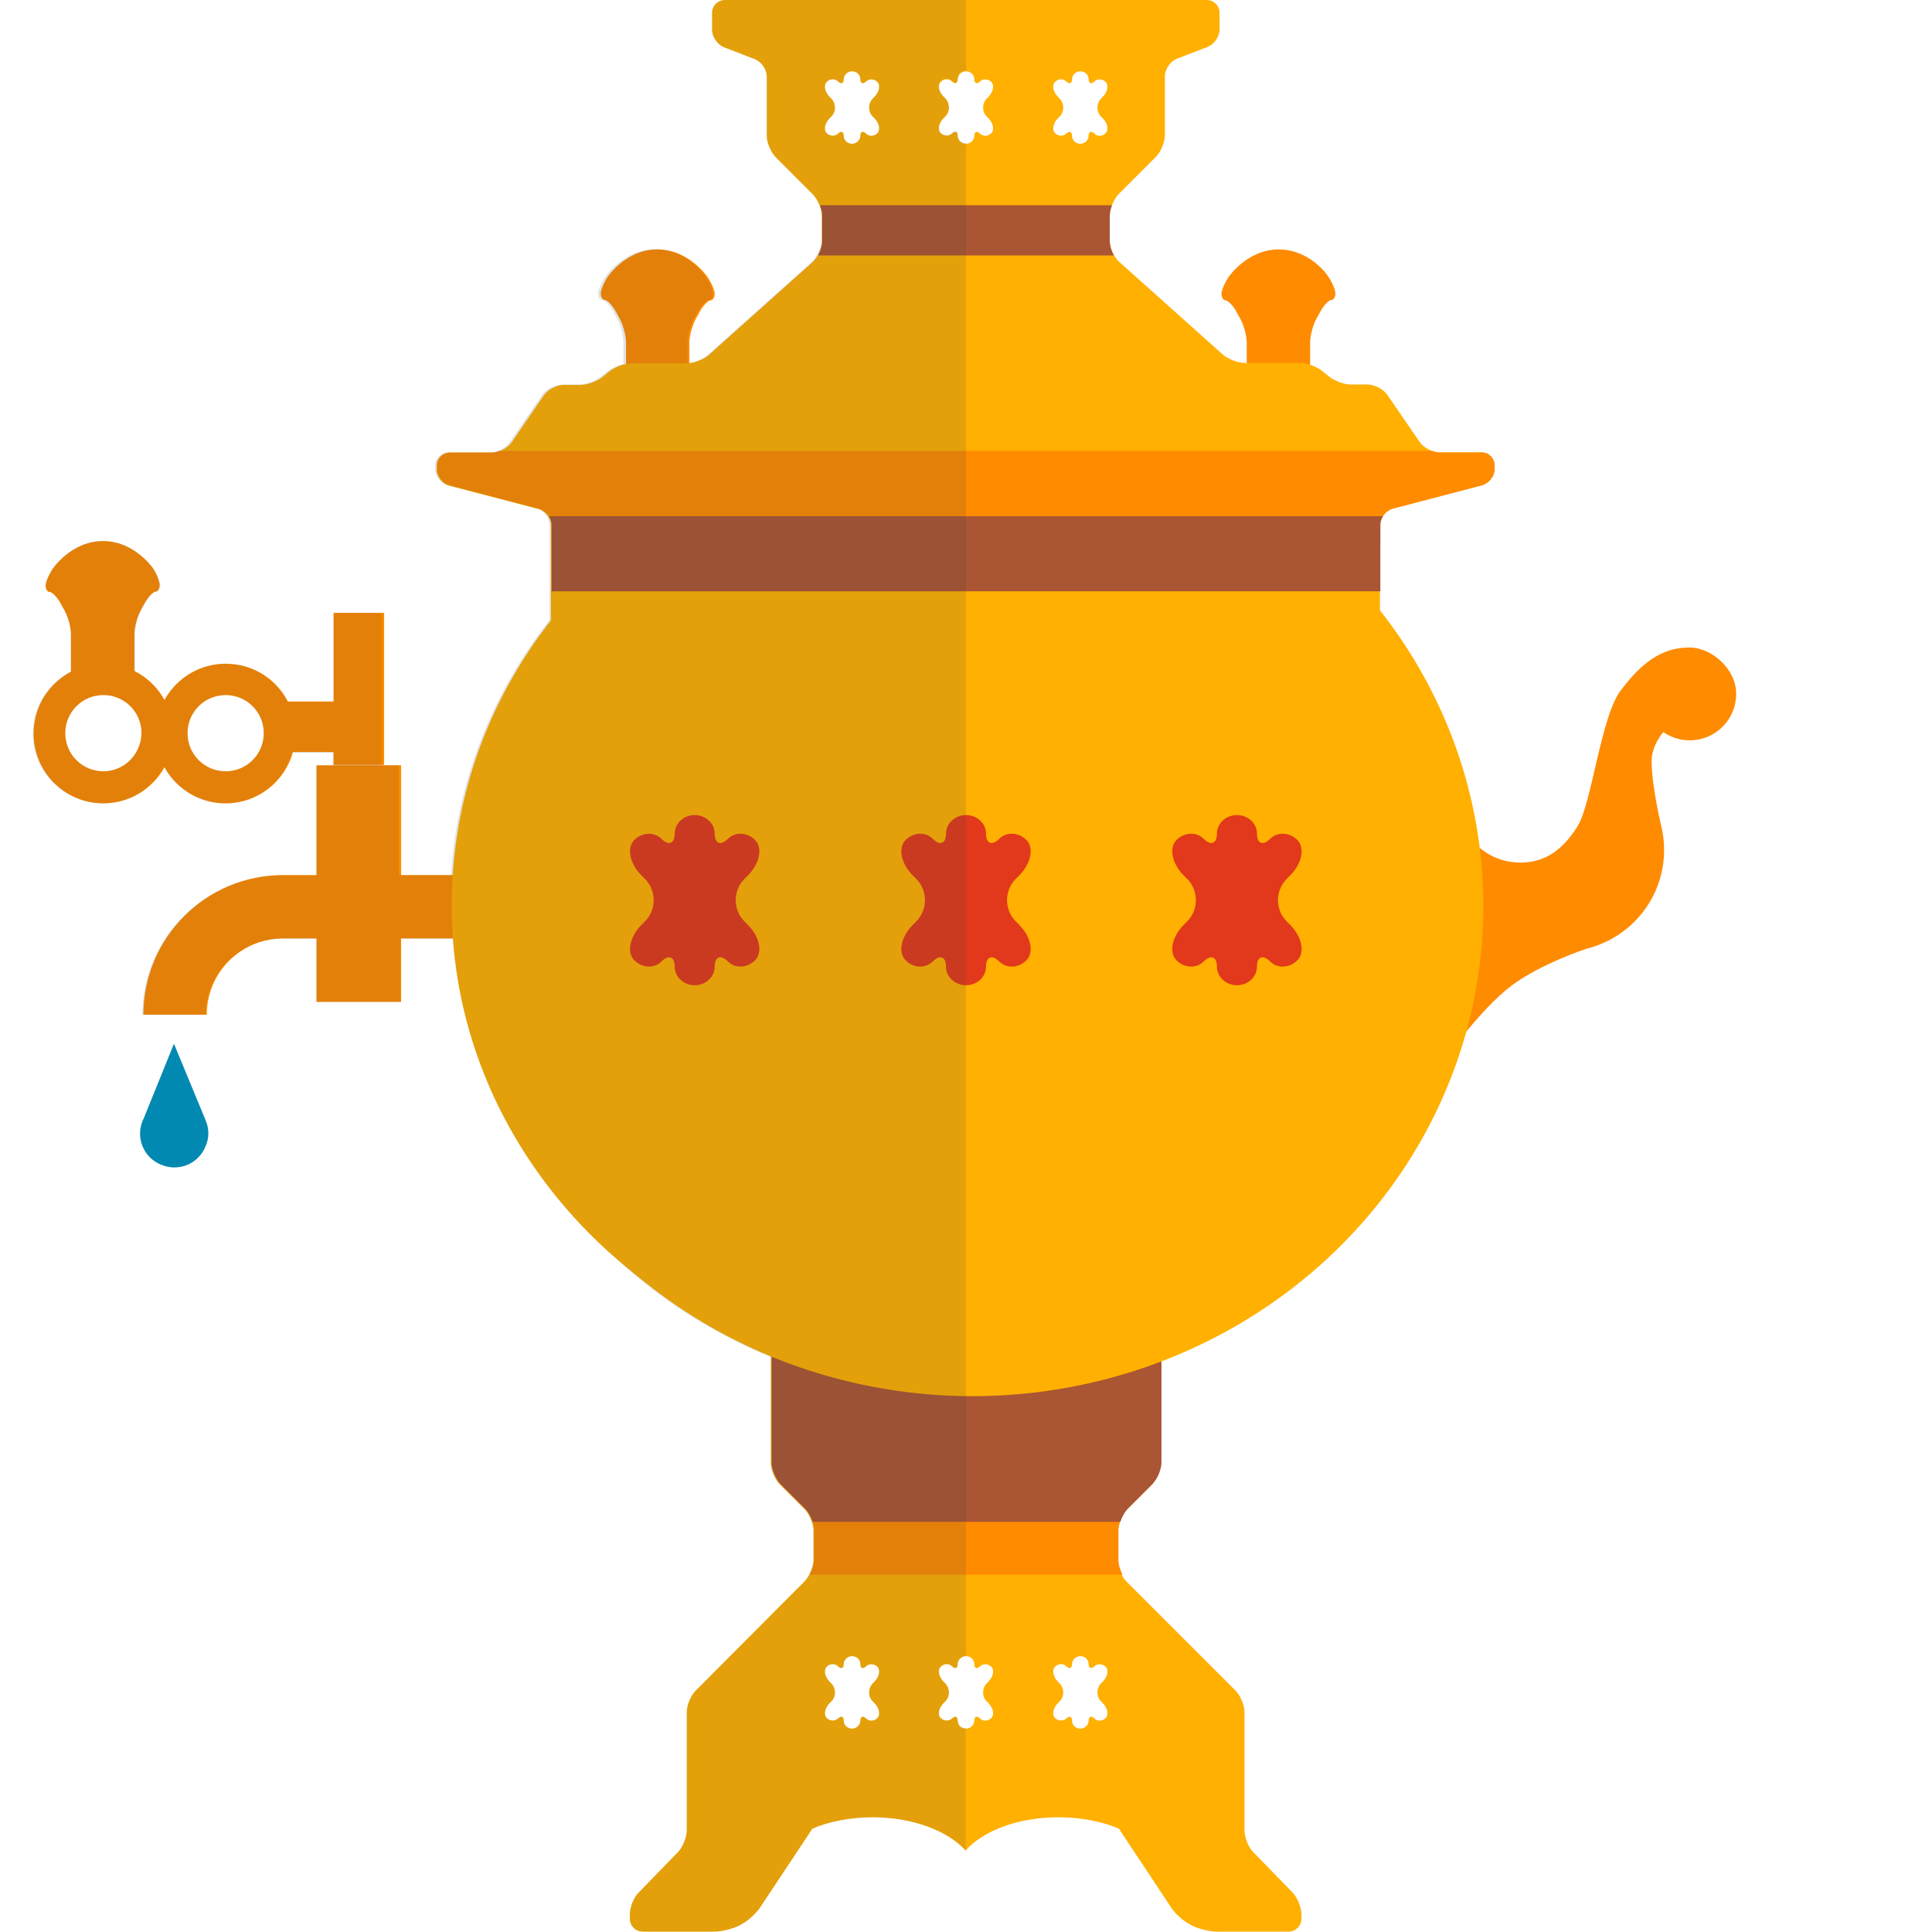 <svg version="1.1" xmlns="http://www.w3.org/2000/svg" x="0" y="0" viewBox="0 0 512 512" xml:space="preserve"><style type="text/css">.st0{fill:#ff8b00}.st1{fill:#ffb000}.st2{fill:#a53}</style><path class="st0" d="M429.8 182.6c-5.5 6.5-7.9 30.4-11.8 36.5s-8.5 9.5-15.1 9.5-12.3-3.8-15-9.3c-.4 1.9-.7 3.9-.7 5.9 0 3.5.7 6.8 1.9 9.9-8.3 1.1-16.4 2.5-16.4 3.6 0 2.2 9 43.7 9 43.7s10.1-14.6 19-21.3c6.1-4.5 14.8-8 19.8-9.7 1.4-.3 2.7-.8 3.9-1.3 9.7-4 16.6-13.6 16.6-24.8 0-2-.2-3.9-.6-5.7 0 0-2.7-11.1-2.7-17.8 0-3.2 1.5-5.8 3.1-7.8 2 1.4 4.4 2.2 7 2.2 6.8 0 12.3-5.5 12.3-12.3 0-6.8-6.7-12.3-12.3-12.3s-11.3 2.1-18 11zm-402.4-6.7c-10.2 0-18.5 8.3-18.5 18.5s8.3 18.5 18.5 18.5 18.5-8.3 18.5-18.5c-.1-10.3-8.3-18.5-18.5-18.5zm0 28.5c-5.6 0-10.1-4.5-10.1-10.1s4.5-10.1 10.1-10.1 10.1 4.5 10.1 10.1c-.1 5.6-4.6 10.1-10.1 10.1z"/><path class="st0" d="M40.6 150.7s-4.9-7.3-13.3-7.3-13.3 7.3-13.3 7.3c-1 1.5-1.9 3.5-1.9 4.5s.5 1.7 1.1 1.7c.6 0 1.9 1.3 2.8 2.9l1.1 2c.9 1.6 1.7 4.4 1.7 6.3v11.2h16.8V168c0-1.8.8-4.7 1.7-6.3l1.1-2c.9-1.6 2.2-2.9 2.8-2.9s1.1-.8 1.1-1.7-.7-2.9-1.7-4.4zm19.2 25.2c-10.2 0-18.5 8.3-18.5 18.5s8.3 18.5 18.5 18.5 18.5-8.3 18.5-18.5c0-10.3-8.2-18.5-18.5-18.5zm0 28.5c-5.6 0-10.1-4.5-10.1-10.1s4.5-10.1 10.1-10.1 10.1 4.5 10.1 10.1-4.5 10.1-10.1 10.1z"/><path class="st0" d="M72.7 185.9h15.7v13.4H72.7zm15.7-23.5h13.4v40.3H88.4zm-4.5 40.4h22.4v62.7H83.9z"/><path class="st0" d="M75 231.9h72.8v16.8H75zm0 16.8v-16.8c-20.4 0-37 16.6-37 37h16.8c0-11.2 9.1-20.2 20.2-20.2zM338.9 66.1c-8.4 0-13.3 7.3-13.3 7.3-1 1.5-1.9 3.5-1.9 4.5 0 .9.5 1.7 1.1 1.7.6 0 1.9 1.3 2.8 2.9l1.1 2c.9 1.6 1.7 4.4 1.7 6.3v15.7c0 1.8 1.5 3.4 3.4 3.4h10c1.8 0 3.4-1.5 3.4-3.4V90.7c0-1.8.8-4.7 1.7-6.3l1.1-2c.9-1.6 2.2-2.9 2.8-2.9.6 0 1.1-.8 1.1-1.7 0-.9-.8-2.9-1.9-4.5.2.1-4.7-7.2-13.1-7.2zm-164.7 0c8.4 0 13.3 7.3 13.3 7.3 1 1.5 1.9 3.5 1.9 4.5 0 .9-.5 1.7-1.1 1.7-.6 0-1.9 1.3-2.8 2.9l-1.1 2c-.9 1.6-1.7 4.4-1.7 6.3v15.7c0 1.8-1.5 3.4-3.4 3.4h-10c-1.8 0-3.4-1.5-3.4-3.4V90.7c0-1.8-.8-4.7-1.7-6.3l-1.1-2c-.9-1.6-2.2-2.9-2.8-2.9s-1.1-.8-1.1-1.7c0-.9.8-2.9 1.9-4.5-.1.1 4.8-7.2 13.1-7.2z"/><path class="st1" d="M392.7 119.9h-11.2c-1.8 0-4.2-1.2-5.3-2.8l-8.5-12.4c-1-1.5-3.4-2.8-5.3-2.8H358c-1.8 0-4.5-1-5.9-2.2l-1.6-1.3c-1.4-1.2-4.1-2.2-5.9-2.2H330c-1.8 0-4.5-1-5.9-2.2l-27.5-24.6c-1.4-1.2-2.5-3.8-2.5-5.6v-6.7c0-1.8 1.1-4.4 2.4-5.7l9.8-9.8c1.3-1.3 2.4-3.9 2.4-5.7V20.2c0-1.8 1.4-3.9 3.1-4.6l8.3-3.2c1.7-.7 3.1-2.7 3.1-4.6V3.4c0-1.8-1.5-3.4-3.4-3.4H192.1c-1.8 0-3.4 1.5-3.4 3.4v4.5c0 1.8 1.4 3.9 3.1 4.6l8.3 3.2c1.7.7 3.1 2.7 3.1 4.6V36c0 1.8 1.1 4.4 2.4 5.7l9.8 9.8c1.3 1.3 2.4 3.9 2.4 5.7v6.7c0 1.8-1.1 4.4-2.5 5.6l-27.5 24.6c-1.4 1.2-4 2.2-5.9 2.2h-14.6c-1.8 0-4.5 1-5.9 2.2l-1.6 1.3c-1.4 1.2-4.1 2.2-5.9 2.2h-4.5c-1.8 0-4.2 1.2-5.3 2.8l-8.5 12.4c-1 1.5-3.4 2.8-5.3 2.8h-11.2c-1.8 0-3.4 1.5-3.4 3.4v1.1c0 1.8 1.5 3.7 3.3 4.2l23.7 6.2c1.8.5 3.3 2.4 3.3 4.2v25.3c-16.6 21.2-26.3 47.3-26.3 75.5 0 53.4 35 99.2 84.6 118.2v29.6c0 1.8 1.1 4.4 2.4 5.7l6.5 6.5c1.3 1.3 2.4 3.9 2.4 5.7v7.8c0 1.8-1.1 4.4-2.4 5.7L184.4 448c-1.3 1.3-2.4 3.9-2.4 5.7V485c0 1.8-1 4.4-2.3 5.8l-10.5 10.8c-1.3 1.3-2.3 3.9-2.3 5.8v1.1c0 1.8 1.5 3.4 3.4 3.4h19c1.8 0 4.7-.7 6.4-1.5l.7-.4c1.7-.8 3.8-2.8 4.9-4.3l14-21.1c4.5-1.9 10.1-3 16-3 10.6 0 19.9 3.6 24.6 8.8 4.7-5.3 14-8.8 24.6-8.8 6 0 11.5 1.1 16 3l14 21.1c1 1.5 3.2 3.5 4.9 4.3l.7.4c1.7.8 4.5 1.5 6.4 1.5h19c1.8 0 3.4-1.5 3.4-3.4v-1.1c0-1.8-1-4.4-2.3-5.8l-10.5-10.8c-1.3-1.3-2.3-3.9-2.3-5.8v-31.3c0-1.8-1.1-4.4-2.4-5.7l-28.9-28.9c-1.3-1.3-2.4-3.9-2.4-5.7v-7.8c0-1.8 1.1-4.4 2.4-5.7l6.5-6.5c1.3-1.3 2.4-3.9 2.4-5.7V358C357 338.9 392 293.2 392 239.8c0-28.3-9.8-54.4-26.3-75.5V139c0-1.8 1.5-3.7 3.3-4.2l23.7-6.2c1.8-.5 3.3-2.4 3.3-4.2v-1.1c0-1.9-1.5-3.4-3.3-3.4zm-161.4 331l.4.4c1.3 1.3 1.7 3.1.8 4-.9.9-2.2.9-3 .1-.8-.8-1.5-.5-1.5.6s-1 2.1-2.2 2.1c-1.2 0-2.2-.9-2.2-2.1 0-1.1-.7-1.4-1.5-.6s-2.2.7-3-.1c-.9-.9-.5-2.7.8-4l.4-.4c1.3-1.3 1.3-3.4 0-4.8l-.4-.4c-1.3-1.3-1.7-3.1-.8-4 .9-.9 2.2-.9 3-.1.8.8 1.5.5 1.5-.6s1-2.1 2.2-2.1c1.2 0 2.2.9 2.2 2.1 0 1.1.7 1.4 1.5.6.8-.8 2.2-.7 3 .1.9.9.5 2.7-.8 4l-.4.4c-1.3 1.4-1.3 3.5 0 4.8zm0-420l.4.4c1.3 1.3 1.7 3.1.8 4-.9.9-2.2.9-3 .1-.8-.8-1.5-.5-1.5.6s-1 2.1-2.2 2.1c-1.2 0-2.2-.9-2.2-2.1 0-1.1-.7-1.4-1.5-.6s-2.2.7-3-.1c-.9-.9-.5-2.7.8-4l.4-.4c1.3-1.3 1.3-3.4 0-4.8l-.4-.4c-1.3-1.3-1.7-3.1-.8-4 .9-.9 2.2-.9 3-.1.8.8 1.5.5 1.5-.6s1-2.1 2.2-2.1c1.2 0 2.2.9 2.2 2.1 0 1.1.7 1.4 1.5.6.8-.8 2.2-.7 3 .1.9.9.5 2.7-.8 4l-.4.4c-1.3 1.4-1.3 3.5 0 4.8zm30.2 420l.4.4c1.3 1.3 1.7 3.1.8 4-.9.9-2.2.9-3 .1-.8-.8-1.5-.5-1.5.6s-1 2.1-2.2 2.1c-1.2 0-2.2-.9-2.2-2.1 0-1.1-.7-1.4-1.5-.6-.8.8-2.2.7-3-.1-.9-.9-.5-2.7.8-4l.4-.4c1.3-1.3 1.3-3.4 0-4.8l-.4-.4c-1.3-1.3-1.7-3.1-.8-4 .9-.9 2.2-.9 3-.1.8.8 1.5.5 1.5-.6s1-2.1 2.2-2.1c1.2 0 2.2.9 2.2 2.1 0 1.1.7 1.4 1.5.6.8-.8 2.2-.7 3 .1.9.9.5 2.7-.8 4l-.4.4c-1.3 1.4-1.3 3.5 0 4.8zm0-420l.4.4c1.3 1.3 1.7 3.1.8 4-.9.9-2.2.9-3 .1-.8-.8-1.5-.5-1.5.6s-1 2.1-2.2 2.1c-1.2 0-2.2-.9-2.2-2.1 0-1.1-.7-1.4-1.5-.6-.8.8-2.2.7-3-.1-.9-.9-.5-2.7.8-4l.4-.4c1.3-1.3 1.3-3.4 0-4.8l-.4-.4c-1.3-1.3-1.7-3.1-.8-4 .9-.9 2.2-.9 3-.1.8.8 1.5.5 1.5-.6s1-2.1 2.2-2.1c1.2 0 2.2.9 2.2 2.1 0 1.1.7 1.4 1.5.6.8-.8 2.2-.7 3 .1.9.9.5 2.7-.8 4l-.4.4c-1.3 1.4-1.3 3.5 0 4.8zm30.3 420l.4.4c1.3 1.3 1.7 3.1.8 4-.9.9-2.2.9-3 .1s-1.5-.5-1.5.6-1 2.1-2.2 2.1c-1.2 0-2.2-.9-2.2-2.1 0-1.1-.7-1.4-1.5-.6-.8.8-2.2.7-3-.1-.9-.9-.5-2.7.8-4l.4-.4c1.3-1.3 1.3-3.4 0-4.8l-.4-.4c-1.3-1.3-1.7-3.1-.8-4 .9-.9 2.2-.9 3-.1.8.8 1.5.5 1.5-.6s1-2.1 2.2-2.1c1.2 0 2.2.9 2.2 2.1 0 1.1.7 1.4 1.5.6.8-.8 2.2-.7 3 .1.9.9.5 2.7-.8 4l-.4.4c-1.3 1.4-1.3 3.5 0 4.8zm0-420l.4.4c1.3 1.3 1.7 3.1.8 4-.9.9-2.2.9-3 .1s-1.5-.5-1.5.6-1 2.1-2.2 2.1c-1.2 0-2.2-.9-2.2-2.1 0-1.1-.7-1.4-1.5-.6-.8.8-2.2.7-3-.1-.9-.9-.5-2.7.8-4l.4-.4c1.3-1.3 1.3-3.4 0-4.8l-.4-.4c-1.3-1.3-1.7-3.1-.8-4 .9-.9 2.2-.9 3-.1.8.8 1.5.5 1.5-.6s1-2.1 2.2-2.1c1.2 0 2.2.9 2.2 2.1 0 1.1.7 1.4 1.5.6.8-.8 2.2-.7 3 .1.9.9.5 2.7-.8 4l-.4.4c-1.3 1.4-1.3 3.5 0 4.8z"/><path class="st0" d="M214.6 417.3h82.9c-.7-1.3-1.1-2.7-1.1-3.9v-7.8c0-1.8 1.1-4.4 2.4-5.7l6.5-6.5c.1-.1.2-.2.3-.4h-99c.1.1.2.3.3.4l6.5 6.5c1.3 1.3 2.4 3.9 2.4 5.7v7.8c-.1 1.2-.6 2.7-1.2 3.9z"/><path class="st2" d="M201 352v4.6c1.1.5 2.3 1 3.5 1.4v29.6c0 1.8 1.1 4.4 2.4 5.7l6.5 6.5c.8.8 1.6 2.2 2 3.5h81.5c.4-1.3 1.2-2.7 2-3.5l6.5-6.5c1.3-1.3 2.4-3.9 2.4-5.7V358c.8-.3 1.6-.7 2.5-1v-5H201z"/><ellipse class="st1" cx="257.7" cy="240.1" rx="135.4" ry="129.9"/><path class="st2" d="M216.8 67.7h78.4c-.7-1.2-1.1-2.6-1.1-3.8v-6.7c0-.8.2-1.8.6-2.8h-77.4c.4 1 .6 2 .6 2.8v6.7c0 1.1-.4 2.6-1.1 3.8z"/><path class="st0" d="M130.5 119.9h-11.2c-1.8 0-3.4 1.5-3.4 3.4v1.1c0 1.8 1.5 3.7 3.3 4.2l23.7 6.2c1.8.5 3.3 2.4 3.3 4.2v4.5h219.6V139c0-1.8 1.5-3.7 3.3-4.2l23.7-6.2c1.8-.5 3.3-2.4 3.3-4.2v-1.1c0-1.8-1.5-3.4-3.4-3.4h-11.2c-.6 0-1.3-.1-1.9-.4H132.4c-.6.2-1.3.4-1.9.4z"/><path class="st2" d="M145.5 136.8c.4.7.7 1.4.7 2.2v17.7h219.6V139c0-.8.3-1.5.7-2.2h-221z"/><path d="M341 232.9c-3.1 3.1-3.1 8.2 0 11.3l.9.9c3.1 3.1 4 7.3 1.9 9.4-2.1 2.1-5.3 2.2-7.2.3s-3.5-1.3-3.5 1.4-2.4 4.9-5.3 4.9-5.3-2.2-5.3-4.9-1.6-3.3-3.5-1.4-5.1 1.8-7.2-.3c-2.1-2.1-1.2-6.3 1.9-9.4l.9-.9c3.1-3.1 3.1-8.2 0-11.3l-.9-.9c-3.1-3.1-4-7.3-1.9-9.4 2.1-2.1 5.3-2.2 7.2-.3 1.9 1.9 3.5 1.3 3.5-1.4s2.4-4.9 5.3-4.9 5.3 2.2 5.3 4.9 1.6 3.3 3.5 1.4 5.1-1.8 7.2.3c2.1 2.1 1.2 6.3-1.9 9.4l-.9.9zm-70.9-.9c3.1-3.1 4-7.3 1.9-9.4-2.1-2.1-5.3-2.2-7.2-.3-1.9 1.9-3.5 1.3-3.5-1.4s-2.4-4.9-5.3-4.9-5.3 2.2-5.3 4.9-1.6 3.3-3.5 1.4-5.1-1.8-7.2.3c-2.1 2.1-1.2 6.3 1.9 9.4l.9.9c3.1 3.1 3.1 8.2 0 11.3l-.9.9c-3.1 3.1-4 7.3-1.9 9.4 2.1 2.1 5.3 2.2 7.2.3 1.9-1.9 3.5-1.3 3.5 1.4s2.4 4.9 5.3 4.9 5.3-2.2 5.3-4.9 1.6-3.3 3.5-1.4 5.1 1.8 7.2-.3c2.1-2.1 1.2-6.3-1.9-9.4l-.9-.9c-3.1-3.1-3.1-8.2 0-11.3l.9-.9zm-71.9 0c3.1-3.1 4-7.3 1.9-9.4-2.1-2.1-5.3-2.2-7.2-.3-1.9 1.9-3.5 1.3-3.5-1.4s-2.4-4.9-5.3-4.9-5.3 2.2-5.3 4.9-1.6 3.3-3.5 1.4-5.1-1.8-7.2.3c-2.1 2.1-1.2 6.3 1.9 9.4l.9.9c3.1 3.1 3.1 8.2 0 11.3l-.9.9c-3.1 3.1-4 7.3-1.9 9.4 2.1 2.1 5.3 2.2 7.2.3s3.5-1.3 3.5 1.4 2.4 4.9 5.3 4.9 5.3-2.2 5.3-4.9 1.6-3.3 3.5-1.4 5.1 1.8 7.2-.3c2.1-2.1 1.2-6.3-1.9-9.4l-.9-.9c-3.1-3.1-3.1-8.2 0-11.3l.9-.9z" fill="#e2381b"/><path d="M54.5 296.9l-8.4-20.3-8.1 20c-.1.1-.1.3-.2.4-1.9 4.6.3 9.9 5 11.7 4.6 1.9 9.9-.3 11.7-5 1-2.2.9-4.7 0-6.8z" fill="#0289b2"/><path d="M253.8 456c0-1.1-.7-1.4-1.5-.6-.8.8-2.2.7-3-.1-.9-.9-.5-2.7.8-4l.4-.4c1.3-1.3 1.3-3.4 0-4.8l-.4-.4c-1.3-1.3-1.7-3.1-.8-4 .9-.9 2.2-.9 3-.1.8.8 1.5.5 1.5-.6s1-2.1 2.2-2.1v-401c-1.2 0-2.2-.9-2.2-2.1 0-1.1-.7-1.4-1.5-.6-.8.8-2.2.7-3-.1-.9-.9-.5-2.7.8-4l.4-.4c1.3-1.3 1.3-3.4 0-4.8l-.4-.4c-1.3-1.3-1.7-3.1-.8-4 .9-.9 2.2-.9 3-.1.8.8 1.5.5 1.5-.6s1-2.1 2.2-2.1V0h-63.9c-1.8 0-3.4 1.5-3.4 3.4v4.5c0 1.8 1.4 3.9 3.1 4.6l8.3 3.2c1.7.7 3.1 2.7 3.1 4.6V36c0 1.8 1.1 4.4 2.4 5.7l9.8 9.8c.7.7 1.3 1.8 1.8 2.9.1.2.2.5.2.7.1.2.1.5.2.7v.2c0 .2.1.3.1.5v7.4c0 .3 0 .6-.1.8 0 .1 0 .2-.1.3 0 .2-.1.4-.2.6 0 .1-.1.2-.1.3-.1.2-.2.5-.3.7 0 .1-.1.1-.1.2-.1.3-.3.6-.4.9-.4.7-.9 1.3-1.4 1.8l-27.5 24.6c-1.2 1.1-3.5 2-5.3 2.2v-5.6c0-1.8.8-4.7 1.7-6.3l1.1-2c.9-1.6 2.2-2.9 2.8-2.9s1.1-.8 1.1-1.7-.8-2.9-1.9-4.5c0 0-4.9-7.3-13.3-7.3s-13.3 7.3-13.3 7.3c-1 1.5-1.9 3.5-1.9 4.5s.5 1.7 1.1 1.7c.6 0 1.9 1.3 2.8 2.9l1.1 2c.9 1.6 1.7 4.4 1.7 6.3v5.8c-1.6.3-3.2 1.1-4.3 1.9l-1.6 1.3c-1.4 1.2-4.1 2.2-5.9 2.2h-4.5c-1.8 0-4.2 1.2-5.3 2.8l-8.5 12.4c-.7 1-2 1.9-3.3 2.4l-.9.3h-.1c-.3.1-.6.1-.9.1h-11.2c-1.8 0-3.4 1.5-3.4 3.4v1.1c0 1.8 1.5 3.7 3.3 4.2l23.7 6.2c1.1.3 2 1.1 2.6 2 .1.1.2.3.2.4 0 .1 0 .1.1.2s.1.3.1.4c0 .1.1.2.1.3 0 .1.1.2.1.3 0 .2.1.4.1.6v25.3c-15 19.2-24.5 42.4-26.1 67.6h-13.8v-29.1h-4.5v-40.3H88.4V186H76.3c-3.1-6-9.3-10.1-16.5-10.1-7 0-13.1 3.9-16.2 9.7-1.8-3.3-4.5-5.9-7.8-7.6v-10c0-1.8.8-4.7 1.7-6.3l1.1-2c.9-1.6 2.2-2.9 2.8-2.9.6 0 1.1-.8 1.1-1.7 0-.9-.8-2.9-1.9-4.5 0 0-4.9-7.3-13.3-7.3S14 150.6 14 150.6c-1 1.5-1.9 3.5-1.9 4.5 0 .9.5 1.7 1.1 1.7.6 0 1.9 1.3 2.8 2.9l1.1 2c.9 1.6 1.7 4.4 1.7 6.3v9.9c-6 3.1-10.1 9.3-10.1 16.5 0 10.2 8.3 18.5 18.5 18.5 7 0 13.1-3.9 16.2-9.7 3.1 5.8 9.2 9.7 16.2 9.7 8.5 0 15.6-5.7 17.8-13.4h10.8v3.4h-4.5V232h-9c-20.4 0-37 16.6-37 37h16.8c0-11.1 9-20.2 20.2-20.2h9v16.8h22.4v-16.8H120c2.5 33.6 18.8 63.6 43.6 85 11.7 10.8 25.4 19.6 40.6 25.8v28.1c0 1.8 1.1 4.4 2.4 5.7l6.5 6.5c.2.2.4.4.5.6l.2.2c.1.2.2.4.4.6 0 .1.1.2.1.3.1.2.2.5.3.7 0 .1.1.1.1.2.1.3.3.6.4.9.2.8.4 1.6.4 2.2v7.8c0 .3 0 .6-.1.9v.3c0 .2-.1.5-.2.7 0 .1 0 .2-.1.2-.1.3-.2.6-.3.8v.1c-.1.3-.3.7-.4 1-.4.7-.8 1.3-1.3 1.8L184.4 448c-1.3 1.3-2.4 3.9-2.4 5.7V485c0 1.8-1 4.4-2.3 5.8l-10.5 10.8c-1.3 1.3-2.3 3.9-2.3 5.8v1.1c0 1.8 1.5 3.4 3.4 3.4h19c1.8 0 4.7-.7 6.4-1.5l.7-.4c1.7-.8 3.8-2.8 4.9-4.3l14-21.1c4.5-1.9 10.1-3 16-3 10.6 0 19.9 3.6 24.6 8.8v-32.5c-1.1.2-2.1-.7-2.1-1.9zM27.4 204.4c-5.6 0-10.1-4.5-10.1-10.1s4.5-10.1 10.1-10.1 10.1 4.5 10.1 10.1c-.1 5.6-4.6 10.1-10.1 10.1zm32.4 0c-5.6 0-10.1-4.5-10.1-10.1s4.5-10.1 10.1-10.1 10.1 4.5 10.1 10.1-4.5 10.1-10.1 10.1zm171.5 246.5l.4.4c1.3 1.3 1.7 3.1.8 4-.9.9-2.2.9-3 .1-.8-.8-1.5-.5-1.5.6s-1 2.1-2.2 2.1c-1.2 0-2.2-.9-2.2-2.1 0-1.1-.7-1.4-1.5-.6s-2.2.7-3-.1c-.9-.9-.5-2.7.8-4l.4-.4c1.3-1.3 1.3-3.4 0-4.8l-.4-.4c-1.3-1.3-1.7-3.1-.8-4 .9-.9 2.2-.9 3-.1.8.8 1.5.5 1.5-.6s1-2.1 2.2-2.1c1.2 0 2.2.9 2.2 2.1 0 1.1.7 1.4 1.5.6.8-.8 2.2-.7 3 .1.9.9.5 2.7-.8 4l-.4.4c-1.3 1.4-1.3 3.5 0 4.8zm0-420l.4.4c1.3 1.3 1.7 3.1.8 4-.9.9-2.2.9-3 .1-.8-.8-1.5-.5-1.5.6s-1 2.1-2.2 2.1c-1.2 0-2.2-.9-2.2-2.1 0-1.1-.7-1.4-1.5-.6s-2.2.7-3-.1c-.9-.9-.5-2.7.8-4l.4-.4c1.3-1.3 1.3-3.4 0-4.8l-.4-.4c-1.3-1.3-1.7-3.1-.8-4 .9-.9 2.2-.9 3-.1.8.8 1.5.5 1.5-.6s1-2.1 2.2-2.1c1.2 0 2.2.9 2.2 2.1 0 1.1.7 1.4 1.5.6.8-.8 2.2-.7 3 .1.9.9.5 2.7-.8 4l-.4.4c-1.3 1.4-1.3 3.5 0 4.8z" opacity=".15" fill="#444"/></svg>